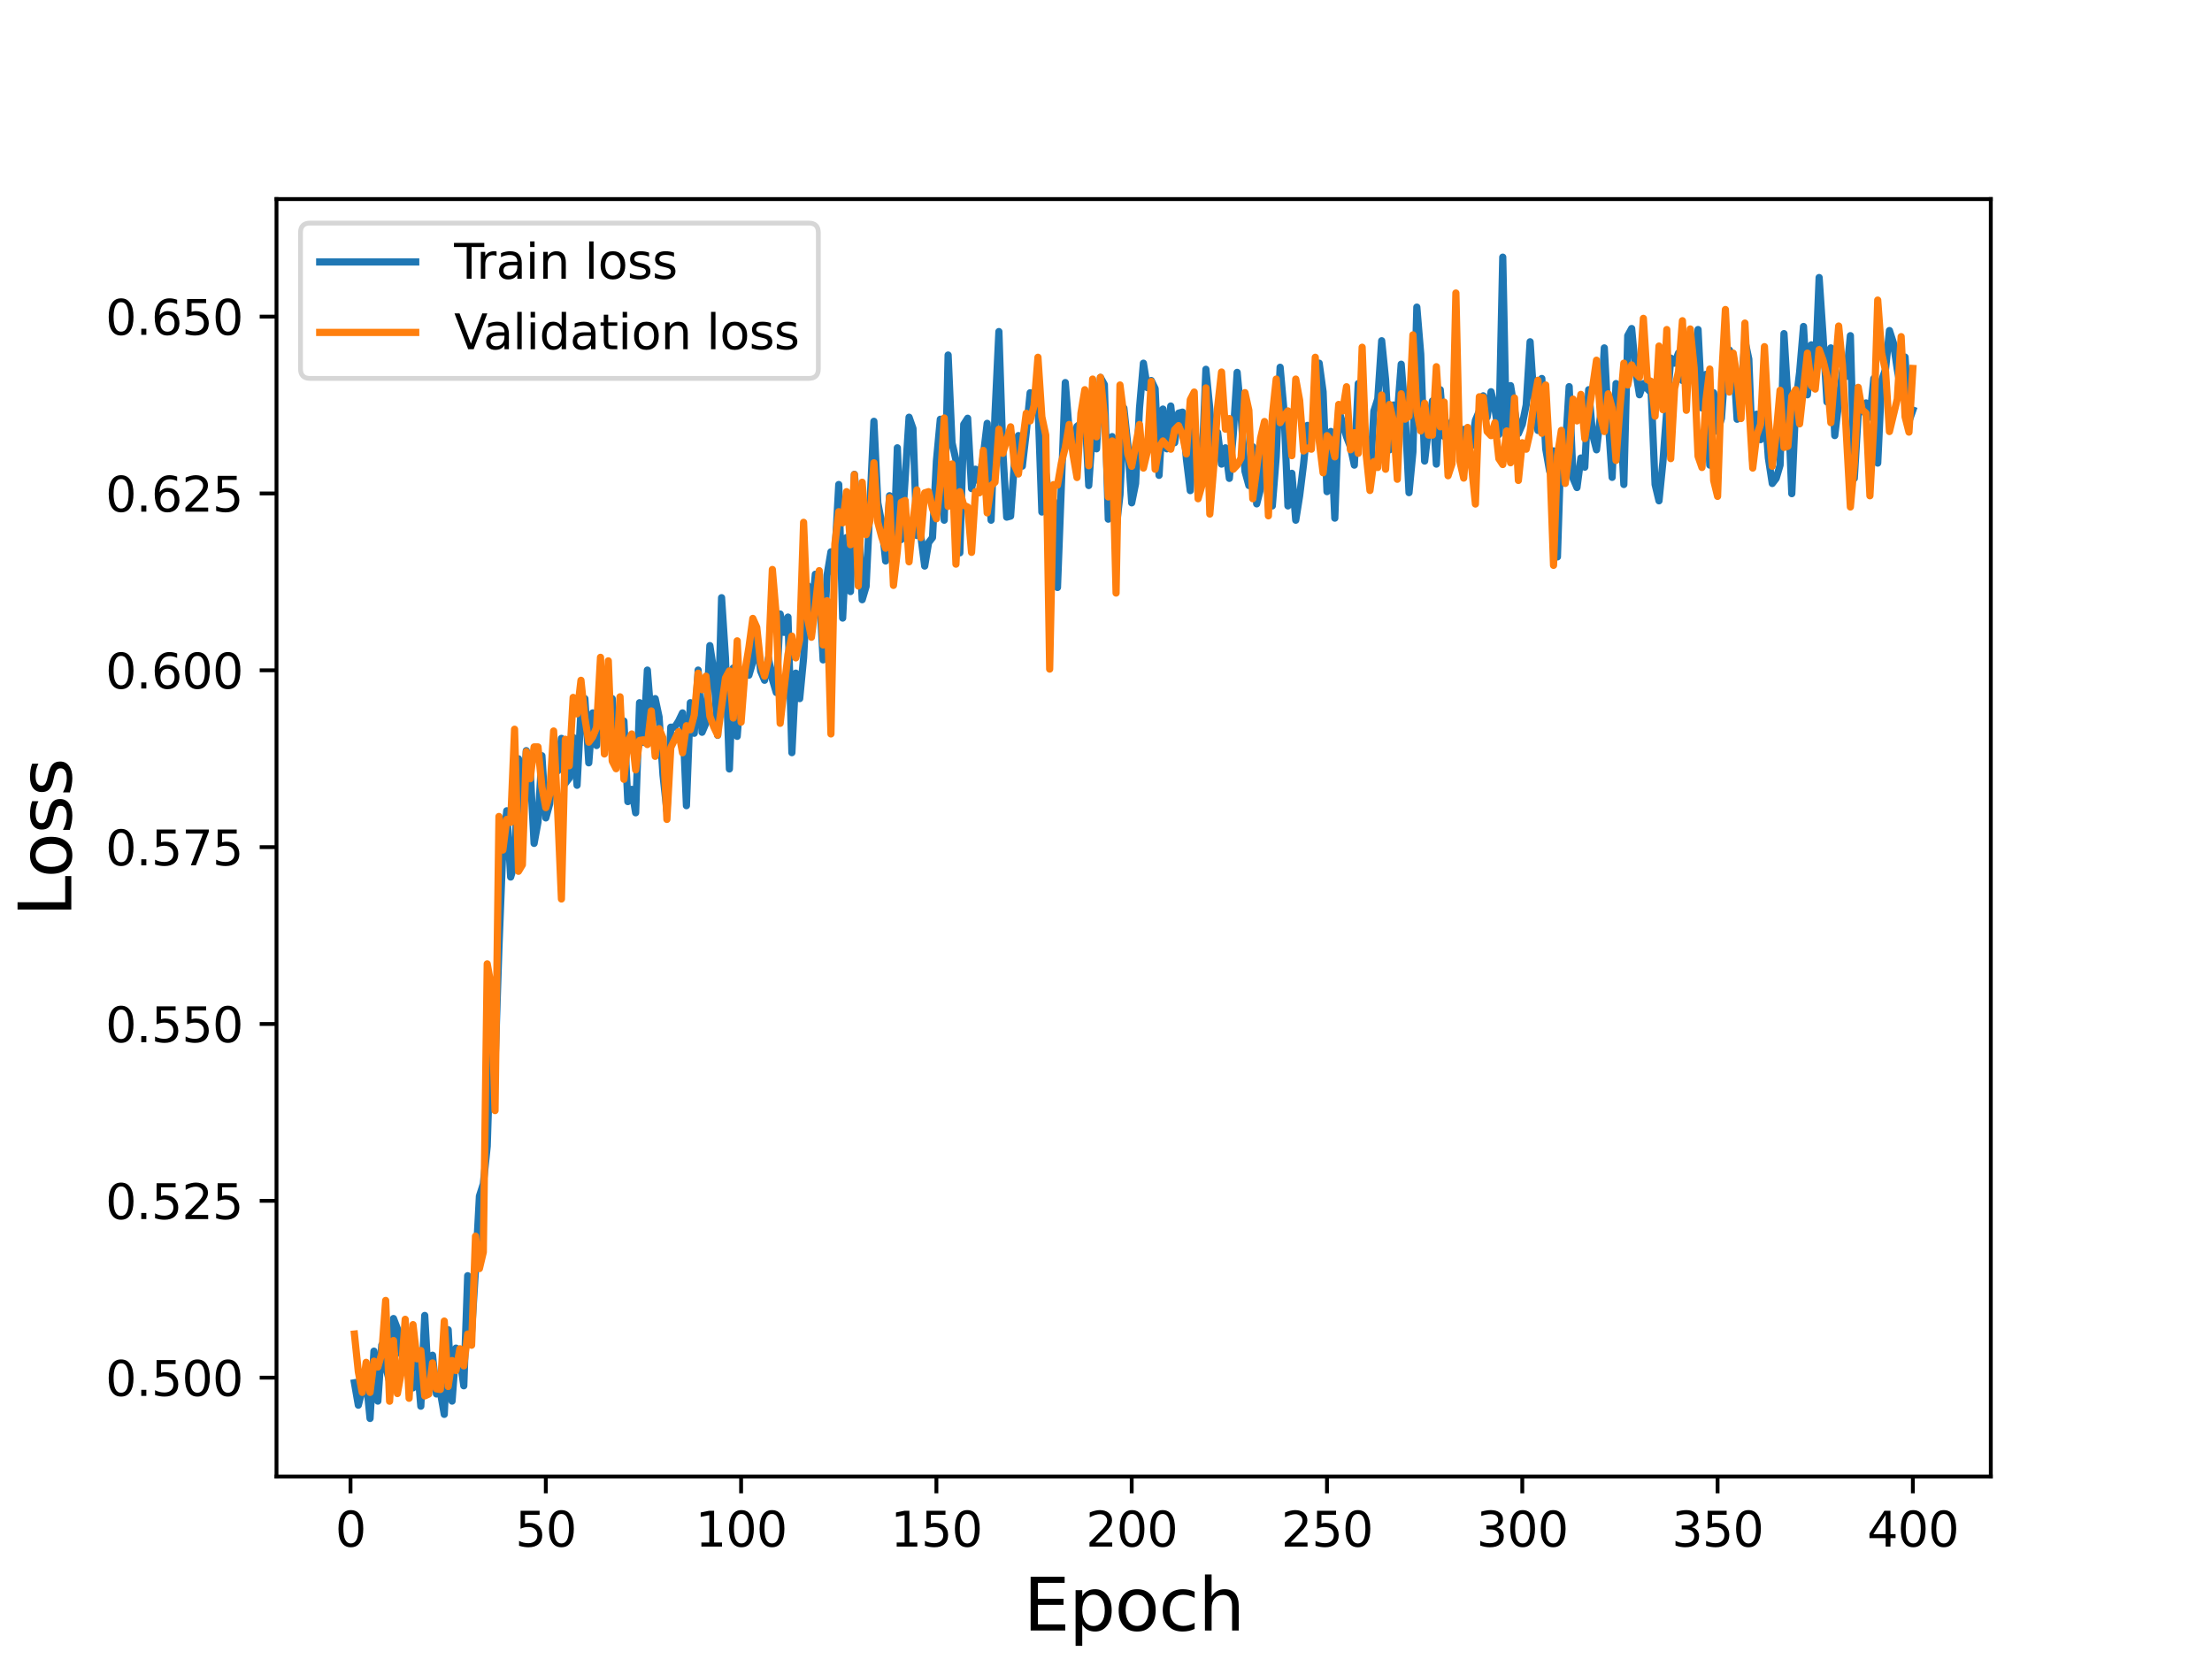 <?xml version="1.0" encoding="utf-8" standalone="no"?>
<!DOCTYPE svg PUBLIC "-//W3C//DTD SVG 1.1//EN"
  "http://www.w3.org/Graphics/SVG/1.1/DTD/svg11.dtd">
<svg height="345.6pt" version="1.1" viewBox="0 0 460.8 345.6" width="460.8pt" xmlns="http://www.w3.org/2000/svg" xmlns:xlink="http://www.w3.org/1999/xlink">
 <defs>
  <style type="text/css">*{stroke-linecap:butt;stroke-linejoin:round;}</style>
 </defs>
 <g id="figure_1">
  <g id="patch_1">
   <path d="M 0 345.6 
L 460.8 345.6 
L 460.8 0 
L 0 0 
z
" style="fill:#ffffff;"/>
  </g>
  <g id="axes_1">
   <g id="patch_2">
    <path d="M 57.6 307.584 
L 414.72 307.584 
L 414.72 41.472 
L 57.6 41.472 
z
" style="fill:#ffffff;"/>
   </g>
   <g id="matplotlib.axis_1">
    <g id="xtick_1">
     <g id="line2d_1">
      <defs>
       <path d="M 0 0 
L 0 3.5 
" id="m56efe825fb" style="stroke:#000000;stroke-width:0.8;"/>
      </defs>
      <g>
       <use style="stroke:#000000;stroke-width:0.8;" x="73.019" xlink:href="#m56efe825fb" y="307.584"/>
      </g>
     </g>
     <g id="text_1">
      <!-- 0 -->
      <g transform="translate(69.838 322.182)scale(0.1 -0.1)">
       <defs>
        <path d="M 2034 4250 
Q 1547 4250 1301 3770 
Q 1056 3291 1056 2328 
Q 1056 1369 1301 889 
Q 1547 409 2034 409 
Q 2525 409 2770 889 
Q 3016 1369 3016 2328 
Q 3016 3291 2770 3770 
Q 2525 4250 2034 4250 
z
M 2034 4750 
Q 2819 4750 3233 4129 
Q 3647 3509 3647 2328 
Q 3647 1150 3233 529 
Q 2819 -91 2034 -91 
Q 1250 -91 836 529 
Q 422 1150 422 2328 
Q 422 3509 836 4129 
Q 1250 4750 2034 4750 
z
" id="DejaVuSans-30" transform="scale(0.016)"/>
       </defs>
       <use xlink:href="#DejaVuSans-30"/>
      </g>
     </g>
    </g>
    <g id="xtick_2">
     <g id="line2d_2">
      <g>
       <use style="stroke:#000000;stroke-width:0.8;" x="113.703" xlink:href="#m56efe825fb" y="307.584"/>
      </g>
     </g>
     <g id="text_2">
      <!-- 50 -->
      <g transform="translate(107.34 322.182)scale(0.1 -0.1)">
       <defs>
        <path d="M 691 4666 
L 3169 4666 
L 3169 4134 
L 1269 4134 
L 1269 2991 
Q 1406 3038 1543 3061 
Q 1681 3084 1819 3084 
Q 2600 3084 3056 2656 
Q 3513 2228 3513 1497 
Q 3513 744 3044 326 
Q 2575 -91 1722 -91 
Q 1428 -91 1123 -41 
Q 819 9 494 109 
L 494 744 
Q 775 591 1075 516 
Q 1375 441 1709 441 
Q 2250 441 2565 725 
Q 2881 1009 2881 1497 
Q 2881 1984 2565 2268 
Q 2250 2553 1709 2553 
Q 1456 2553 1204 2497 
Q 953 2441 691 2322 
L 691 4666 
z
" id="DejaVuSans-35" transform="scale(0.016)"/>
       </defs>
       <use xlink:href="#DejaVuSans-35"/>
       <use x="63.623" xlink:href="#DejaVuSans-30"/>
      </g>
     </g>
    </g>
    <g id="xtick_3">
     <g id="line2d_3">
      <g>
       <use style="stroke:#000000;stroke-width:0.8;" x="154.386" xlink:href="#m56efe825fb" y="307.584"/>
      </g>
     </g>
     <g id="text_3">
      <!-- 100 -->
      <g transform="translate(144.842 322.182)scale(0.1 -0.1)">
       <defs>
        <path d="M 794 531 
L 1825 531 
L 1825 4091 
L 703 3866 
L 703 4441 
L 1819 4666 
L 2450 4666 
L 2450 531 
L 3481 531 
L 3481 0 
L 794 0 
L 794 531 
z
" id="DejaVuSans-31" transform="scale(0.016)"/>
       </defs>
       <use xlink:href="#DejaVuSans-31"/>
       <use x="63.623" xlink:href="#DejaVuSans-30"/>
       <use x="127.246" xlink:href="#DejaVuSans-30"/>
      </g>
     </g>
    </g>
    <g id="xtick_4">
     <g id="line2d_4">
      <g>
       <use style="stroke:#000000;stroke-width:0.8;" x="195.07" xlink:href="#m56efe825fb" y="307.584"/>
      </g>
     </g>
     <g id="text_4">
      <!-- 150 -->
      <g transform="translate(185.526 322.182)scale(0.1 -0.1)">
       <use xlink:href="#DejaVuSans-31"/>
       <use x="63.623" xlink:href="#DejaVuSans-35"/>
       <use x="127.246" xlink:href="#DejaVuSans-30"/>
      </g>
     </g>
    </g>
    <g id="xtick_5">
     <g id="line2d_5">
      <g>
       <use style="stroke:#000000;stroke-width:0.8;" x="235.753" xlink:href="#m56efe825fb" y="307.584"/>
      </g>
     </g>
     <g id="text_5">
      <!-- 200 -->
      <g transform="translate(226.209 322.182)scale(0.1 -0.1)">
       <defs>
        <path d="M 1228 531 
L 3431 531 
L 3431 0 
L 469 0 
L 469 531 
Q 828 903 1448 1529 
Q 2069 2156 2228 2338 
Q 2531 2678 2651 2914 
Q 2772 3150 2772 3378 
Q 2772 3750 2511 3984 
Q 2250 4219 1831 4219 
Q 1534 4219 1204 4116 
Q 875 4013 500 3803 
L 500 4441 
Q 881 4594 1212 4672 
Q 1544 4750 1819 4750 
Q 2544 4750 2975 4387 
Q 3406 4025 3406 3419 
Q 3406 3131 3298 2873 
Q 3191 2616 2906 2266 
Q 2828 2175 2409 1742 
Q 1991 1309 1228 531 
z
" id="DejaVuSans-32" transform="scale(0.016)"/>
       </defs>
       <use xlink:href="#DejaVuSans-32"/>
       <use x="63.623" xlink:href="#DejaVuSans-30"/>
       <use x="127.246" xlink:href="#DejaVuSans-30"/>
      </g>
     </g>
    </g>
    <g id="xtick_6">
     <g id="line2d_6">
      <g>
       <use style="stroke:#000000;stroke-width:0.8;" x="276.437" xlink:href="#m56efe825fb" y="307.584"/>
      </g>
     </g>
     <g id="text_6">
      <!-- 250 -->
      <g transform="translate(266.893 322.182)scale(0.1 -0.1)">
       <use xlink:href="#DejaVuSans-32"/>
       <use x="63.623" xlink:href="#DejaVuSans-35"/>
       <use x="127.246" xlink:href="#DejaVuSans-30"/>
      </g>
     </g>
    </g>
    <g id="xtick_7">
     <g id="line2d_7">
      <g>
       <use style="stroke:#000000;stroke-width:0.8;" x="317.12" xlink:href="#m56efe825fb" y="307.584"/>
      </g>
     </g>
     <g id="text_7">
      <!-- 300 -->
      <g transform="translate(307.576 322.182)scale(0.1 -0.1)">
       <defs>
        <path d="M 2597 2516 
Q 3050 2419 3304 2112 
Q 3559 1806 3559 1356 
Q 3559 666 3084 287 
Q 2609 -91 1734 -91 
Q 1441 -91 1130 -33 
Q 819 25 488 141 
L 488 750 
Q 750 597 1062 519 
Q 1375 441 1716 441 
Q 2309 441 2620 675 
Q 2931 909 2931 1356 
Q 2931 1769 2642 2001 
Q 2353 2234 1838 2234 
L 1294 2234 
L 1294 2753 
L 1863 2753 
Q 2328 2753 2575 2939 
Q 2822 3125 2822 3475 
Q 2822 3834 2567 4026 
Q 2313 4219 1838 4219 
Q 1578 4219 1281 4162 
Q 984 4106 628 3988 
L 628 4550 
Q 988 4650 1302 4700 
Q 1616 4750 1894 4750 
Q 2613 4750 3031 4423 
Q 3450 4097 3450 3541 
Q 3450 3153 3228 2886 
Q 3006 2619 2597 2516 
z
" id="DejaVuSans-33" transform="scale(0.016)"/>
       </defs>
       <use xlink:href="#DejaVuSans-33"/>
       <use x="63.623" xlink:href="#DejaVuSans-30"/>
       <use x="127.246" xlink:href="#DejaVuSans-30"/>
      </g>
     </g>
    </g>
    <g id="xtick_8">
     <g id="line2d_8">
      <g>
       <use style="stroke:#000000;stroke-width:0.8;" x="357.804" xlink:href="#m56efe825fb" y="307.584"/>
      </g>
     </g>
     <g id="text_8">
      <!-- 350 -->
      <g transform="translate(348.26 322.182)scale(0.1 -0.1)">
       <use xlink:href="#DejaVuSans-33"/>
       <use x="63.623" xlink:href="#DejaVuSans-35"/>
       <use x="127.246" xlink:href="#DejaVuSans-30"/>
      </g>
     </g>
    </g>
    <g id="xtick_9">
     <g id="line2d_9">
      <g>
       <use style="stroke:#000000;stroke-width:0.8;" x="398.487" xlink:href="#m56efe825fb" y="307.584"/>
      </g>
     </g>
     <g id="text_9">
      <!-- 400 -->
      <g transform="translate(388.944 322.182)scale(0.1 -0.1)">
       <defs>
        <path d="M 2419 4116 
L 825 1625 
L 2419 1625 
L 2419 4116 
z
M 2253 4666 
L 3047 4666 
L 3047 1625 
L 3713 1625 
L 3713 1100 
L 3047 1100 
L 3047 0 
L 2419 0 
L 2419 1100 
L 313 1100 
L 313 1709 
L 2253 4666 
z
" id="DejaVuSans-34" transform="scale(0.016)"/>
       </defs>
       <use xlink:href="#DejaVuSans-34"/>
       <use x="63.623" xlink:href="#DejaVuSans-30"/>
       <use x="127.246" xlink:href="#DejaVuSans-30"/>
      </g>
     </g>
    </g>
    <g id="text_10">
     <!-- Epoch -->
     <g transform="translate(213.194 339.66)scale(0.15 -0.15)">
      <defs>
       <path d="M 628 4666 
L 3578 4666 
L 3578 4134 
L 1259 4134 
L 1259 2753 
L 3481 2753 
L 3481 2222 
L 1259 2222 
L 1259 531 
L 3634 531 
L 3634 0 
L 628 0 
L 628 4666 
z
" id="DejaVuSans-45" transform="scale(0.016)"/>
       <path d="M 1159 525 
L 1159 -1331 
L 581 -1331 
L 581 3500 
L 1159 3500 
L 1159 2969 
Q 1341 3281 1617 3432 
Q 1894 3584 2278 3584 
Q 2916 3584 3314 3078 
Q 3713 2572 3713 1747 
Q 3713 922 3314 415 
Q 2916 -91 2278 -91 
Q 1894 -91 1617 61 
Q 1341 213 1159 525 
z
M 3116 1747 
Q 3116 2381 2855 2742 
Q 2594 3103 2138 3103 
Q 1681 3103 1420 2742 
Q 1159 2381 1159 1747 
Q 1159 1113 1420 752 
Q 1681 391 2138 391 
Q 2594 391 2855 752 
Q 3116 1113 3116 1747 
z
" id="DejaVuSans-70" transform="scale(0.016)"/>
       <path d="M 1959 3097 
Q 1497 3097 1228 2736 
Q 959 2375 959 1747 
Q 959 1119 1226 758 
Q 1494 397 1959 397 
Q 2419 397 2687 759 
Q 2956 1122 2956 1747 
Q 2956 2369 2687 2733 
Q 2419 3097 1959 3097 
z
M 1959 3584 
Q 2709 3584 3137 3096 
Q 3566 2609 3566 1747 
Q 3566 888 3137 398 
Q 2709 -91 1959 -91 
Q 1206 -91 779 398 
Q 353 888 353 1747 
Q 353 2609 779 3096 
Q 1206 3584 1959 3584 
z
" id="DejaVuSans-6f" transform="scale(0.016)"/>
       <path d="M 3122 3366 
L 3122 2828 
Q 2878 2963 2633 3030 
Q 2388 3097 2138 3097 
Q 1578 3097 1268 2742 
Q 959 2388 959 1747 
Q 959 1106 1268 751 
Q 1578 397 2138 397 
Q 2388 397 2633 464 
Q 2878 531 3122 666 
L 3122 134 
Q 2881 22 2623 -34 
Q 2366 -91 2075 -91 
Q 1284 -91 818 406 
Q 353 903 353 1747 
Q 353 2603 823 3093 
Q 1294 3584 2113 3584 
Q 2378 3584 2631 3529 
Q 2884 3475 3122 3366 
z
" id="DejaVuSans-63" transform="scale(0.016)"/>
       <path d="M 3513 2113 
L 3513 0 
L 2938 0 
L 2938 2094 
Q 2938 2591 2744 2837 
Q 2550 3084 2163 3084 
Q 1697 3084 1428 2787 
Q 1159 2491 1159 1978 
L 1159 0 
L 581 0 
L 581 4863 
L 1159 4863 
L 1159 2956 
Q 1366 3272 1645 3428 
Q 1925 3584 2291 3584 
Q 2894 3584 3203 3211 
Q 3513 2838 3513 2113 
z
" id="DejaVuSans-68" transform="scale(0.016)"/>
      </defs>
      <use xlink:href="#DejaVuSans-45"/>
      <use x="63.184" xlink:href="#DejaVuSans-70"/>
      <use x="126.66" xlink:href="#DejaVuSans-6f"/>
      <use x="187.842" xlink:href="#DejaVuSans-63"/>
      <use x="242.822" xlink:href="#DejaVuSans-68"/>
     </g>
    </g>
   </g>
   <g id="matplotlib.axis_2">
    <g id="ytick_1">
     <g id="line2d_10">
      <defs>
       <path d="M 0 0 
L -3.5 0 
" id="m817defa9ee" style="stroke:#000000;stroke-width:0.8;"/>
      </defs>
      <g>
       <use style="stroke:#000000;stroke-width:0.8;" x="57.6" xlink:href="#m817defa9ee" y="286.992"/>
      </g>
     </g>
     <g id="text_11">
      <!-- 0.500 -->
      <g transform="translate(21.972 290.791)scale(0.1 -0.1)">
       <defs>
        <path d="M 684 794 
L 1344 794 
L 1344 0 
L 684 0 
L 684 794 
z
" id="DejaVuSans-2e" transform="scale(0.016)"/>
       </defs>
       <use xlink:href="#DejaVuSans-30"/>
       <use x="63.623" xlink:href="#DejaVuSans-2e"/>
       <use x="95.41" xlink:href="#DejaVuSans-35"/>
       <use x="159.033" xlink:href="#DejaVuSans-30"/>
       <use x="222.656" xlink:href="#DejaVuSans-30"/>
      </g>
     </g>
    </g>
    <g id="ytick_2">
     <g id="line2d_11">
      <g>
       <use style="stroke:#000000;stroke-width:0.8;" x="57.6" xlink:href="#m817defa9ee" y="250.152"/>
      </g>
     </g>
     <g id="text_12">
      <!-- 0.525 -->
      <g transform="translate(21.972 253.951)scale(0.1 -0.1)">
       <use xlink:href="#DejaVuSans-30"/>
       <use x="63.623" xlink:href="#DejaVuSans-2e"/>
       <use x="95.41" xlink:href="#DejaVuSans-35"/>
       <use x="159.033" xlink:href="#DejaVuSans-32"/>
       <use x="222.656" xlink:href="#DejaVuSans-35"/>
      </g>
     </g>
    </g>
    <g id="ytick_3">
     <g id="line2d_12">
      <g>
       <use style="stroke:#000000;stroke-width:0.8;" x="57.6" xlink:href="#m817defa9ee" y="213.312"/>
      </g>
     </g>
     <g id="text_13">
      <!-- 0.550 -->
      <g transform="translate(21.972 217.111)scale(0.1 -0.1)">
       <use xlink:href="#DejaVuSans-30"/>
       <use x="63.623" xlink:href="#DejaVuSans-2e"/>
       <use x="95.41" xlink:href="#DejaVuSans-35"/>
       <use x="159.033" xlink:href="#DejaVuSans-35"/>
       <use x="222.656" xlink:href="#DejaVuSans-30"/>
      </g>
     </g>
    </g>
    <g id="ytick_4">
     <g id="line2d_13">
      <g>
       <use style="stroke:#000000;stroke-width:0.8;" x="57.6" xlink:href="#m817defa9ee" y="176.471"/>
      </g>
     </g>
     <g id="text_14">
      <!-- 0.575 -->
      <g transform="translate(21.972 180.271)scale(0.1 -0.1)">
       <defs>
        <path d="M 525 4666 
L 3525 4666 
L 3525 4397 
L 1831 0 
L 1172 0 
L 2766 4134 
L 525 4134 
L 525 4666 
z
" id="DejaVuSans-37" transform="scale(0.016)"/>
       </defs>
       <use xlink:href="#DejaVuSans-30"/>
       <use x="63.623" xlink:href="#DejaVuSans-2e"/>
       <use x="95.41" xlink:href="#DejaVuSans-35"/>
       <use x="159.033" xlink:href="#DejaVuSans-37"/>
       <use x="222.656" xlink:href="#DejaVuSans-35"/>
      </g>
     </g>
    </g>
    <g id="ytick_5">
     <g id="line2d_14">
      <g>
       <use style="stroke:#000000;stroke-width:0.8;" x="57.6" xlink:href="#m817defa9ee" y="139.631"/>
      </g>
     </g>
     <g id="text_15">
      <!-- 0.600 -->
      <g transform="translate(21.972 143.43)scale(0.1 -0.1)">
       <defs>
        <path d="M 2113 2584 
Q 1688 2584 1439 2293 
Q 1191 2003 1191 1497 
Q 1191 994 1439 701 
Q 1688 409 2113 409 
Q 2538 409 2786 701 
Q 3034 994 3034 1497 
Q 3034 2003 2786 2293 
Q 2538 2584 2113 2584 
z
M 3366 4563 
L 3366 3988 
Q 3128 4100 2886 4159 
Q 2644 4219 2406 4219 
Q 1781 4219 1451 3797 
Q 1122 3375 1075 2522 
Q 1259 2794 1537 2939 
Q 1816 3084 2150 3084 
Q 2853 3084 3261 2657 
Q 3669 2231 3669 1497 
Q 3669 778 3244 343 
Q 2819 -91 2113 -91 
Q 1303 -91 875 529 
Q 447 1150 447 2328 
Q 447 3434 972 4092 
Q 1497 4750 2381 4750 
Q 2619 4750 2861 4703 
Q 3103 4656 3366 4563 
z
" id="DejaVuSans-36" transform="scale(0.016)"/>
       </defs>
       <use xlink:href="#DejaVuSans-30"/>
       <use x="63.623" xlink:href="#DejaVuSans-2e"/>
       <use x="95.41" xlink:href="#DejaVuSans-36"/>
       <use x="159.033" xlink:href="#DejaVuSans-30"/>
       <use x="222.656" xlink:href="#DejaVuSans-30"/>
      </g>
     </g>
    </g>
    <g id="ytick_6">
     <g id="line2d_15">
      <g>
       <use style="stroke:#000000;stroke-width:0.8;" x="57.6" xlink:href="#m817defa9ee" y="102.791"/>
      </g>
     </g>
     <g id="text_16">
      <!-- 0.625 -->
      <g transform="translate(21.972 106.59)scale(0.1 -0.1)">
       <use xlink:href="#DejaVuSans-30"/>
       <use x="63.623" xlink:href="#DejaVuSans-2e"/>
       <use x="95.41" xlink:href="#DejaVuSans-36"/>
       <use x="159.033" xlink:href="#DejaVuSans-32"/>
       <use x="222.656" xlink:href="#DejaVuSans-35"/>
      </g>
     </g>
    </g>
    <g id="ytick_7">
     <g id="line2d_16">
      <g>
       <use style="stroke:#000000;stroke-width:0.8;" x="57.6" xlink:href="#m817defa9ee" y="65.951"/>
      </g>
     </g>
     <g id="text_17">
      <!-- 0.650 -->
      <g transform="translate(21.972 69.75)scale(0.1 -0.1)">
       <use xlink:href="#DejaVuSans-30"/>
       <use x="63.623" xlink:href="#DejaVuSans-2e"/>
       <use x="95.41" xlink:href="#DejaVuSans-36"/>
       <use x="159.033" xlink:href="#DejaVuSans-35"/>
       <use x="222.656" xlink:href="#DejaVuSans-30"/>
      </g>
     </g>
    </g>
    <g id="text_18">
     <!-- Loss -->
     <g transform="translate(14.852 190.979)rotate(-90)scale(0.15 -0.15)">
      <defs>
       <path d="M 628 4666 
L 1259 4666 
L 1259 531 
L 3531 531 
L 3531 0 
L 628 0 
L 628 4666 
z
" id="DejaVuSans-4c" transform="scale(0.016)"/>
       <path d="M 2834 3397 
L 2834 2853 
Q 2591 2978 2328 3040 
Q 2066 3103 1784 3103 
Q 1356 3103 1142 2972 
Q 928 2841 928 2578 
Q 928 2378 1081 2264 
Q 1234 2150 1697 2047 
L 1894 2003 
Q 2506 1872 2764 1633 
Q 3022 1394 3022 966 
Q 3022 478 2636 193 
Q 2250 -91 1575 -91 
Q 1294 -91 989 -36 
Q 684 19 347 128 
L 347 722 
Q 666 556 975 473 
Q 1284 391 1588 391 
Q 1994 391 2212 530 
Q 2431 669 2431 922 
Q 2431 1156 2273 1281 
Q 2116 1406 1581 1522 
L 1381 1569 
Q 847 1681 609 1914 
Q 372 2147 372 2553 
Q 372 3047 722 3315 
Q 1072 3584 1716 3584 
Q 2034 3584 2315 3537 
Q 2597 3491 2834 3397 
z
" id="DejaVuSans-73" transform="scale(0.016)"/>
      </defs>
      <use xlink:href="#DejaVuSans-4c"/>
      <use x="53.963" xlink:href="#DejaVuSans-6f"/>
      <use x="115.145" xlink:href="#DejaVuSans-73"/>
      <use x="167.244" xlink:href="#DejaVuSans-73"/>
     </g>
    </g>
   </g>
   <g id="line2d_17">
    <path clip-path="url(#p8c728310b4)" d="M 73.833 288.054 
L 74.646 292.727 
L 75.46 289.541 
L 76.274 287.205 
L 77.087 295.488 
L 77.901 281.47 
L 78.715 291.877 
L 79.528 280.195 
L 80.342 284.656 
L 81.156 287.842 
L 81.969 274.673 
L 82.783 276.797 
L 83.597 282.107 
L 84.41 277.009 
L 85.224 282.532 
L 86.038 289.116 
L 86.851 283.169 
L 87.665 292.939 
L 88.479 274.036 
L 89.292 288.479 
L 90.106 282.319 
L 90.92 290.39 
L 91.733 289.966 
L 92.547 294.638 
L 93.361 277.009 
L 94.174 291.877 
L 94.988 280.833 
L 95.802 282.957 
L 96.616 288.691 
L 97.429 265.752 
L 98.243 277.434 
L 99.057 264.478 
L 99.87 249.185 
L 100.684 246.637 
L 101.498 238.778 
L 102.311 212.866 
L 103.125 221.786 
L 103.939 197.361 
L 104.752 176.758 
L 105.566 168.899 
L 106.38 182.705 
L 107.193 179.944 
L 108.007 158.067 
L 108.821 170.599 
L 109.634 156.368 
L 110.448 160.404 
L 111.262 175.696 
L 112.075 171.236 
L 112.889 157.43 
L 113.703 170.386 
L 114.516 167.413 
L 115.33 158.704 
L 116.144 160.616 
L 116.957 153.819 
L 117.771 163.165 
L 118.585 162.103 
L 119.398 153.607 
L 120.212 163.59 
L 121.026 148.085 
L 121.839 145.536 
L 122.653 158.917 
L 123.467 148.509 
L 124.28 155.306 
L 125.094 143.837 
L 125.908 153.182 
L 126.721 152.12 
L 127.535 145.536 
L 128.349 158.917 
L 129.162 156.793 
L 129.976 150.209 
L 130.79 166.988 
L 131.603 164.439 
L 132.417 169.324 
L 133.231 146.385 
L 134.044 154.669 
L 134.858 139.589 
L 135.672 149.996 
L 136.485 145.536 
L 137.299 149.359 
L 138.113 161.466 
L 138.926 168.899 
L 139.74 151.483 
L 140.554 151.483 
L 141.367 150.209 
L 142.181 148.509 
L 142.995 167.838 
L 143.808 146.385 
L 144.622 152.757 
L 145.436 139.589 
L 146.249 152.545 
L 147.063 150.633 
L 147.877 134.491 
L 148.69 139.801 
L 149.504 153.182 
L 150.318 124.509 
L 151.131 137.04 
L 151.945 160.191 
L 152.759 139.164 
L 153.572 153.395 
L 154.386 142.562 
L 155.2 140.438 
L 156.013 140.651 
L 156.827 137.89 
L 157.641 132.155 
L 158.454 139.801 
L 159.268 141.713 
L 160.082 137.04 
L 160.895 141.5 
L 161.709 144.261 
L 162.523 127.907 
L 163.336 131.73 
L 164.15 128.544 
L 164.964 156.793 
L 165.777 140.226 
L 166.591 145.536 
L 167.405 137.04 
L 168.219 121.96 
L 169.032 128.119 
L 169.846 119.623 
L 170.66 122.809 
L 171.473 137.465 
L 172.287 119.836 
L 173.101 114.951 
L 173.914 115.8 
L 174.728 100.932 
L 175.542 128.756 
L 176.355 111.977 
L 177.169 123.234 
L 177.983 98.809 
L 178.796 107.517 
L 179.61 124.933 
L 180.424 122.172 
L 182.051 87.764 
L 182.865 104.756 
L 183.678 109.004 
L 184.492 116.862 
L 185.306 103.269 
L 186.119 116.225 
L 186.933 93.286 
L 187.747 112.402 
L 189.374 86.914 
L 190.188 89.251 
L 191.001 111.552 
L 191.815 111.552 
L 192.629 117.924 
L 193.442 113.039 
L 194.256 111.977 
L 195.07 96.047 
L 195.883 87.339 
L 196.697 108.366 
L 197.511 73.958 
L 198.324 92.224 
L 199.138 95.835 
L 199.952 115.163 
L 200.765 88.401 
L 201.579 87.127 
L 202.393 101.782 
L 203.206 97.747 
L 204.02 100.295 
L 204.834 94.985 
L 205.647 88.189 
L 206.461 108.366 
L 207.275 86.277 
L 208.088 69.073 
L 208.902 93.923 
L 209.716 107.729 
L 210.529 107.517 
L 211.343 96.047 
L 212.157 90.737 
L 212.97 97.109 
L 213.784 90.1 
L 214.598 81.817 
L 215.411 84.578 
L 216.225 83.941 
L 217.039 106.667 
L 217.852 98.384 
L 218.666 104.756 
L 219.48 104.331 
L 220.293 122.385 
L 221.921 79.693 
L 222.734 89.888 
L 223.548 92.649 
L 224.362 88.826 
L 225.175 88.189 
L 225.989 85.215 
L 226.803 101.145 
L 227.616 89.251 
L 228.43 93.499 
L 229.244 78.631 
L 230.057 80.118 
L 230.871 108.154 
L 231.685 90.95 
L 232.498 110.278 
L 233.312 103.056 
L 234.126 85.003 
L 234.939 92.649 
L 235.753 104.756 
L 236.567 100.72 
L 237.381 85.003 
L 238.194 75.657 
L 239.008 80.755 
L 239.822 79.268 
L 240.635 80.967 
L 241.449 99.021 
L 242.263 85.215 
L 243.076 93.499 
L 243.89 84.578 
L 244.704 92.224 
L 245.517 86.065 
L 246.331 85.852 
L 247.145 95.623 
L 247.958 102.207 
L 248.772 87.339 
L 249.586 97.109 
L 250.399 96.897 
L 251.213 76.932 
L 252.027 85.215 
L 252.84 96.047 
L 253.654 90.1 
L 254.468 96.685 
L 255.281 93.286 
L 256.095 99.658 
L 256.909 90.525 
L 257.722 77.569 
L 258.536 86.49 
L 259.35 98.171 
L 260.163 101.145 
L 260.977 93.074 
L 261.791 104.968 
L 262.604 101.782 
L 263.418 94.348 
L 264.232 90.525 
L 265.045 105.393 
L 265.859 95.198 
L 266.673 76.507 
L 267.486 85.64 
L 268.3 105.393 
L 269.114 98.596 
L 269.927 108.366 
L 270.741 103.269 
L 271.555 96.685 
L 272.368 88.613 
L 273.182 90.737 
L 273.996 85.003 
L 274.809 75.657 
L 275.623 81.604 
L 276.437 102.419 
L 277.25 89.888 
L 278.064 107.942 
L 278.878 85.428 
L 280.505 90.95 
L 281.319 93.074 
L 282.132 96.897 
L 282.946 79.905 
L 283.76 84.79 
L 285.387 100.295 
L 286.201 85.64 
L 287.014 83.091 
L 287.828 70.985 
L 288.642 79.056 
L 289.455 93.711 
L 290.269 84.366 
L 291.083 86.49 
L 291.896 75.87 
L 292.71 86.277 
L 293.524 102.632 
L 294.337 94.136 
L 295.151 63.975 
L 295.965 73.746 
L 296.778 96.047 
L 297.592 89.038 
L 298.406 83.516 
L 299.219 96.685 
L 300.033 81.18 
L 300.847 90.95 
L 301.66 90.1 
L 302.474 87.764 
L 303.288 86.277 
L 304.101 92.861 
L 304.915 89.463 
L 305.729 89.463 
L 306.543 92.861 
L 307.356 87.551 
L 308.17 85.64 
L 308.984 82.454 
L 309.797 86.914 
L 310.611 81.604 
L 311.425 85.215 
L 312.238 90.525 
L 313.052 53.568 
L 313.866 93.286 
L 314.679 80.33 
L 316.307 90.313 
L 317.12 88.401 
L 317.934 84.366 
L 318.748 71.197 
L 319.561 83.516 
L 320.375 89.675 
L 321.189 78.843 
L 322.002 93.499 
L 322.816 98.171 
L 323.63 93.923 
L 324.443 116.013 
L 325.257 90.737 
L 326.071 93.923 
L 326.884 80.542 
L 327.698 99.658 
L 328.512 101.57 
L 329.325 95.41 
L 330.139 97.322 
L 330.953 81.18 
L 331.766 90.525 
L 332.58 93.711 
L 333.394 86.702 
L 334.207 72.471 
L 335.021 87.551 
L 335.835 99.446 
L 336.648 79.905 
L 337.462 84.366 
L 338.276 100.932 
L 339.089 69.923 
L 339.903 68.436 
L 340.717 77.144 
L 341.53 82.242 
L 342.344 79.905 
L 343.158 80.967 
L 343.971 81.817 
L 344.785 100.932 
L 345.599 104.331 
L 346.412 96.26 
L 348.04 74.595 
L 348.853 75.657 
L 349.667 73.533 
L 350.481 79.268 
L 351.294 78.206 
L 352.108 71.622 
L 352.922 76.294 
L 353.735 68.648 
L 354.549 85.003 
L 355.363 77.994 
L 356.176 96.897 
L 356.99 81.817 
L 357.804 89.888 
L 358.617 87.127 
L 359.431 75.657 
L 360.245 72.896 
L 361.058 74.17 
L 361.872 87.339 
L 362.686 81.604 
L 363.499 70.985 
L 364.313 74.808 
L 365.127 96.047 
L 365.94 86.277 
L 366.754 91.587 
L 367.568 84.153 
L 368.381 95.41 
L 369.195 100.72 
L 370.009 99.658 
L 370.822 96.897 
L 371.636 69.498 
L 372.45 83.091 
L 373.263 102.844 
L 374.077 84.153 
L 374.891 77.569 
L 375.704 68.011 
L 376.518 82.242 
L 377.332 71.834 
L 378.146 77.781 
L 378.959 57.816 
L 379.773 69.923 
L 380.587 83.728 
L 381.4 72.471 
L 382.214 90.737 
L 383.841 77.144 
L 384.655 78.418 
L 385.469 69.923 
L 386.282 99.658 
L 387.096 86.277 
L 387.91 85.428 
L 388.723 83.941 
L 389.537 86.914 
L 390.351 78.843 
L 391.164 96.472 
L 391.978 79.268 
L 392.792 76.932 
L 393.605 68.861 
L 394.419 71.409 
L 395.233 76.932 
L 396.046 81.392 
L 396.86 74.383 
L 397.674 87.764 
L 398.487 85.428 
L 398.487 85.428 
" style="fill:none;stroke:#1f77b4;stroke-linecap:square;stroke-width:1.5;"/>
   </g>
   <g id="line2d_18">
    <path clip-path="url(#p8c728310b4)" d="M 73.833 277.905 
L 74.646 285.764 
L 75.46 290.062 
L 76.274 283.799 
L 77.087 290.062 
L 77.901 283.554 
L 78.715 284.782 
L 79.528 281.957 
L 80.342 270.905 
L 81.156 291.904 
L 81.969 279.256 
L 82.783 290.308 
L 83.597 285.887 
L 84.41 274.835 
L 85.224 291.29 
L 86.038 275.94 
L 86.851 283.063 
L 87.665 281.343 
L 88.479 290.799 
L 89.292 290.431 
L 90.106 283.922 
L 90.92 289.325 
L 91.733 289.448 
L 92.547 275.203 
L 93.361 288.834 
L 94.174 283.431 
L 94.988 285.519 
L 95.802 280.975 
L 96.616 284.536 
L 97.429 277.905 
L 98.243 280.238 
L 99.057 257.52 
L 99.87 264.274 
L 100.684 260.836 
L 101.498 200.786 
L 102.311 205.33 
L 103.125 231.363 
L 103.939 170.086 
L 104.752 177.085 
L 105.566 170.7 
L 106.38 171.314 
L 107.193 151.911 
L 108.007 181.506 
L 108.821 180.155 
L 109.634 156.578 
L 110.448 162.227 
L 111.262 155.595 
L 112.075 155.595 
L 112.889 163.946 
L 113.703 168.244 
L 114.516 165.419 
L 115.33 152.28 
L 116.144 168.367 
L 116.957 187.278 
L 117.771 153.999 
L 118.585 159.525 
L 119.398 145.28 
L 120.212 148.718 
L 121.026 141.719 
L 121.839 149.578 
L 122.653 154.613 
L 123.467 153.508 
L 124.28 151.543 
L 125.094 136.93 
L 125.908 157.069 
L 126.721 137.666 
L 127.535 158.543 
L 128.349 160.139 
L 129.162 145.157 
L 129.976 162.349 
L 130.79 154.367 
L 131.603 152.894 
L 132.417 160.385 
L 133.231 154.244 
L 134.044 154.122 
L 134.858 155.104 
L 135.672 148.104 
L 136.485 157.56 
L 137.299 151.788 
L 138.113 153.753 
L 138.926 170.7 
L 139.74 155.718 
L 141.367 152.402 
L 142.181 156.823 
L 142.995 151.174 
L 143.808 152.034 
L 144.622 148.964 
L 145.436 140.245 
L 146.249 143.684 
L 147.063 140.859 
L 147.877 149.21 
L 148.69 151.42 
L 149.504 153.139 
L 151.131 141.228 
L 151.945 139.754 
L 152.759 149.578 
L 153.572 133.491 
L 154.386 150.438 
L 155.2 139.754 
L 156.013 134.842 
L 156.827 128.825 
L 157.641 130.667 
L 158.454 138.158 
L 159.268 140.859 
L 160.082 137.421 
L 160.895 118.632 
L 161.709 128.211 
L 162.523 150.683 
L 164.15 136.316 
L 164.964 132.509 
L 165.777 137.052 
L 166.591 133.246 
L 167.405 108.808 
L 168.219 128.825 
L 169.032 132.754 
L 169.846 126.369 
L 170.66 118.878 
L 171.473 134.351 
L 172.287 125.141 
L 173.101 152.894 
L 173.914 113.352 
L 174.728 106.598 
L 175.542 108.931 
L 176.355 102.423 
L 177.169 113.475 
L 177.983 98.861 
L 178.796 122.071 
L 179.61 100.458 
L 180.424 111.387 
L 181.237 108.44 
L 182.051 96.405 
L 182.865 108.808 
L 183.678 111.878 
L 184.492 114.211 
L 185.306 103.651 
L 186.119 121.948 
L 186.933 114.825 
L 187.747 104.633 
L 188.56 104.265 
L 189.374 117.036 
L 190.188 108.685 
L 191.001 102.054 
L 191.815 112.001 
L 192.629 102.668 
L 193.442 102.423 
L 194.256 105.984 
L 195.07 108.071 
L 195.883 100.703 
L 196.697 87.072 
L 197.511 105.493 
L 198.324 96.651 
L 199.138 117.527 
L 199.952 102.423 
L 200.765 105.247 
L 201.579 105.615 
L 202.393 115.071 
L 203.206 102.423 
L 204.02 102.668 
L 204.834 93.827 
L 205.647 106.843 
L 206.461 101.195 
L 207.275 100.458 
L 208.088 89.406 
L 208.902 94.441 
L 210.529 88.914 
L 211.343 96.897 
L 212.157 98.739 
L 213.784 86.09 
L 214.598 87.686 
L 215.411 84.494 
L 216.225 74.424 
L 217.039 86.827 
L 217.852 90.634 
L 218.666 139.386 
L 219.48 100.949 
L 220.293 101.072 
L 221.107 96.405 
L 221.921 93.213 
L 222.734 88.423 
L 223.548 94.809 
L 224.362 99.475 
L 225.175 86.09 
L 225.989 81.178 
L 226.803 97.019 
L 227.616 78.968 
L 228.43 91.002 
L 229.244 78.599 
L 230.057 86.581 
L 230.871 103.528 
L 231.685 91.862 
L 232.498 123.544 
L 233.312 80.196 
L 234.126 86.581 
L 234.939 94.563 
L 235.753 97.142 
L 237.381 88.423 
L 238.194 97.511 
L 239.008 94.072 
L 239.822 79.459 
L 240.635 97.756 
L 241.449 93.213 
L 242.263 91.862 
L 243.076 92.844 
L 243.89 93.581 
L 244.704 89.528 
L 245.517 88.669 
L 246.331 90.634 
L 247.145 94.563 
L 247.958 83.266 
L 248.772 81.669 
L 249.586 103.896 
L 250.399 101.072 
L 251.213 80.81 
L 252.027 107.089 
L 252.84 97.265 
L 253.654 84.739 
L 254.468 77.494 
L 255.281 89.406 
L 256.095 87.195 
L 256.909 97.756 
L 257.722 96.897 
L 258.536 95.423 
L 259.35 81.792 
L 260.163 85.476 
L 260.977 103.896 
L 262.604 91.248 
L 263.418 87.809 
L 264.232 107.457 
L 265.045 86.581 
L 265.859 78.968 
L 266.673 88.055 
L 267.486 86.581 
L 268.3 85.599 
L 269.114 94.932 
L 269.927 78.968 
L 270.741 83.388 
L 271.555 93.949 
L 272.368 93.335 
L 273.182 93.581 
L 273.996 74.424 
L 274.809 91.862 
L 275.623 98.493 
L 276.437 90.756 
L 277.25 91.739 
L 278.064 95.177 
L 278.878 84.248 
L 279.691 85.599 
L 280.505 80.564 
L 281.319 93.704 
L 282.132 90.142 
L 282.946 94.441 
L 283.76 72.336 
L 284.573 94.441 
L 285.387 102.177 
L 286.201 96.16 
L 287.014 97.388 
L 287.828 82.283 
L 288.642 97.756 
L 289.455 84.248 
L 290.269 87.686 
L 291.083 99.844 
L 291.896 82.038 
L 292.71 87.318 
L 293.524 86.704 
L 294.337 69.758 
L 295.151 85.722 
L 295.965 89.774 
L 296.778 84.002 
L 297.592 90.634 
L 298.406 90.634 
L 299.219 76.389 
L 300.033 88.914 
L 300.847 83.757 
L 301.66 99.107 
L 302.474 96.651 
L 303.288 61.039 
L 304.101 96.037 
L 304.915 99.598 
L 305.729 89.037 
L 307.356 105.001 
L 308.17 82.652 
L 308.984 82.774 
L 309.797 89.897 
L 310.611 90.756 
L 311.425 88.055 
L 312.238 95.546 
L 313.052 96.774 
L 313.866 89.774 
L 314.679 96.405 
L 315.493 82.897 
L 316.307 100.089 
L 317.12 92.23 
L 317.934 93.581 
L 318.748 90.02 
L 319.561 83.634 
L 320.375 79.213 
L 321.189 90.265 
L 322.002 80.196 
L 322.816 94.932 
L 323.63 117.773 
L 324.443 94.932 
L 325.257 89.651 
L 326.071 100.703 
L 326.884 94.195 
L 327.698 83.143 
L 328.512 87.686 
L 329.325 82.16 
L 330.139 91.37 
L 331.766 80.687 
L 332.58 75.038 
L 333.394 86.581 
L 334.207 89.897 
L 335.021 82.038 
L 335.835 84.985 
L 336.648 95.914 
L 337.462 84.985 
L 338.276 75.652 
L 339.089 80.196 
L 339.903 76.02 
L 340.717 77.74 
L 341.53 78.599 
L 342.344 66.319 
L 343.158 79.09 
L 343.971 79.459 
L 344.785 86.704 
L 345.599 72.091 
L 346.412 85.353 
L 347.226 68.652 
L 348.04 95.546 
L 348.853 80.932 
L 349.667 77.371 
L 350.481 66.81 
L 351.294 85.476 
L 352.108 68.53 
L 352.922 76.634 
L 353.735 95.055 
L 354.549 97.388 
L 355.363 83.511 
L 356.176 76.88 
L 356.99 100.089 
L 357.804 103.405 
L 358.617 79.336 
L 359.431 64.477 
L 360.245 81.669 
L 361.058 73.564 
L 361.872 78.476 
L 362.686 87.195 
L 363.499 67.302 
L 364.313 84.002 
L 365.127 97.511 
L 365.94 90.756 
L 366.754 88.423 
L 367.568 72.214 
L 368.381 87.318 
L 369.195 97.142 
L 370.009 90.388 
L 370.822 81.301 
L 371.636 93.213 
L 372.45 92.967 
L 373.263 82.529 
L 374.077 81.178 
L 374.891 88.3 
L 376.518 73.564 
L 377.332 80.318 
L 378.146 81.055 
L 378.959 72.828 
L 379.773 75.038 
L 380.587 78.354 
L 381.4 88.055 
L 383.028 67.916 
L 383.841 76.266 
L 385.469 105.615 
L 386.282 96.651 
L 387.096 80.687 
L 387.91 85.353 
L 388.723 86.09 
L 389.537 103.282 
L 390.351 88.178 
L 391.164 62.512 
L 391.978 73.564 
L 392.792 77.248 
L 393.605 89.897 
L 395.233 83.143 
L 396.046 70.126 
L 396.86 86.827 
L 397.674 90.02 
L 398.487 76.757 
L 398.487 76.757 
" style="fill:none;stroke:#ff7f0e;stroke-linecap:square;stroke-width:1.5;"/>
   </g>
   <g id="patch_3">
    <path d="M 57.6 307.584 
L 57.6 41.472 
" style="fill:none;stroke:#000000;stroke-linecap:square;stroke-linejoin:miter;stroke-width:0.8;"/>
   </g>
   <g id="patch_4">
    <path d="M 414.72 307.584 
L 414.72 41.472 
" style="fill:none;stroke:#000000;stroke-linecap:square;stroke-linejoin:miter;stroke-width:0.8;"/>
   </g>
   <g id="patch_5">
    <path d="M 57.6 307.584 
L 414.72 307.584 
" style="fill:none;stroke:#000000;stroke-linecap:square;stroke-linejoin:miter;stroke-width:0.8;"/>
   </g>
   <g id="patch_6">
    <path d="M 57.6 41.472 
L 414.72 41.472 
" style="fill:none;stroke:#000000;stroke-linecap:square;stroke-linejoin:miter;stroke-width:0.8;"/>
   </g>
   <g id="legend_1">
    <g id="patch_7">
     <path d="M 64.6 78.828 
L 168.475 78.828 
Q 170.475 78.828 170.475 76.828 
L 170.475 48.472 
Q 170.475 46.472 168.475 46.472 
L 64.6 46.472 
Q 62.6 46.472 62.6 48.472 
L 62.6 76.828 
Q 62.6 78.828 64.6 78.828 
z
" style="fill:#ffffff;opacity:0.8;stroke:#cccccc;stroke-linejoin:miter;"/>
    </g>
    <g id="line2d_19">
     <path d="M 66.6 54.57 
L 86.6 54.57 
" style="fill:none;stroke:#1f77b4;stroke-linecap:square;stroke-width:1.5;"/>
    </g>
    <g id="line2d_20"/>
    <g id="text_19">
     <!-- Train loss -->
     <g transform="translate(94.6 58.07)scale(0.1 -0.1)">
      <defs>
       <path d="M -19 4666 
L 3928 4666 
L 3928 4134 
L 2272 4134 
L 2272 0 
L 1638 0 
L 1638 4134 
L -19 4134 
L -19 4666 
z
" id="DejaVuSans-54" transform="scale(0.016)"/>
       <path d="M 2631 2963 
Q 2534 3019 2420 3045 
Q 2306 3072 2169 3072 
Q 1681 3072 1420 2755 
Q 1159 2438 1159 1844 
L 1159 0 
L 581 0 
L 581 3500 
L 1159 3500 
L 1159 2956 
Q 1341 3275 1631 3429 
Q 1922 3584 2338 3584 
Q 2397 3584 2469 3576 
Q 2541 3569 2628 3553 
L 2631 2963 
z
" id="DejaVuSans-72" transform="scale(0.016)"/>
       <path d="M 2194 1759 
Q 1497 1759 1228 1600 
Q 959 1441 959 1056 
Q 959 750 1161 570 
Q 1363 391 1709 391 
Q 2188 391 2477 730 
Q 2766 1069 2766 1631 
L 2766 1759 
L 2194 1759 
z
M 3341 1997 
L 3341 0 
L 2766 0 
L 2766 531 
Q 2569 213 2275 61 
Q 1981 -91 1556 -91 
Q 1019 -91 701 211 
Q 384 513 384 1019 
Q 384 1609 779 1909 
Q 1175 2209 1959 2209 
L 2766 2209 
L 2766 2266 
Q 2766 2663 2505 2880 
Q 2244 3097 1772 3097 
Q 1472 3097 1187 3025 
Q 903 2953 641 2809 
L 641 3341 
Q 956 3463 1253 3523 
Q 1550 3584 1831 3584 
Q 2591 3584 2966 3190 
Q 3341 2797 3341 1997 
z
" id="DejaVuSans-61" transform="scale(0.016)"/>
       <path d="M 603 3500 
L 1178 3500 
L 1178 0 
L 603 0 
L 603 3500 
z
M 603 4863 
L 1178 4863 
L 1178 4134 
L 603 4134 
L 603 4863 
z
" id="DejaVuSans-69" transform="scale(0.016)"/>
       <path d="M 3513 2113 
L 3513 0 
L 2938 0 
L 2938 2094 
Q 2938 2591 2744 2837 
Q 2550 3084 2163 3084 
Q 1697 3084 1428 2787 
Q 1159 2491 1159 1978 
L 1159 0 
L 581 0 
L 581 3500 
L 1159 3500 
L 1159 2956 
Q 1366 3272 1645 3428 
Q 1925 3584 2291 3584 
Q 2894 3584 3203 3211 
Q 3513 2838 3513 2113 
z
" id="DejaVuSans-6e" transform="scale(0.016)"/>
       <path id="DejaVuSans-20" transform="scale(0.016)"/>
       <path d="M 603 4863 
L 1178 4863 
L 1178 0 
L 603 0 
L 603 4863 
z
" id="DejaVuSans-6c" transform="scale(0.016)"/>
      </defs>
      <use xlink:href="#DejaVuSans-54"/>
      <use x="46.334" xlink:href="#DejaVuSans-72"/>
      <use x="87.447" xlink:href="#DejaVuSans-61"/>
      <use x="148.727" xlink:href="#DejaVuSans-69"/>
      <use x="176.51" xlink:href="#DejaVuSans-6e"/>
      <use x="239.889" xlink:href="#DejaVuSans-20"/>
      <use x="271.676" xlink:href="#DejaVuSans-6c"/>
      <use x="299.459" xlink:href="#DejaVuSans-6f"/>
      <use x="360.641" xlink:href="#DejaVuSans-73"/>
      <use x="412.74" xlink:href="#DejaVuSans-73"/>
     </g>
    </g>
    <g id="line2d_21">
     <path d="M 66.6 69.249 
L 86.6 69.249 
" style="fill:none;stroke:#ff7f0e;stroke-linecap:square;stroke-width:1.5;"/>
    </g>
    <g id="line2d_22"/>
    <g id="text_20">
     <!-- Validation loss -->
     <g transform="translate(94.6 72.749)scale(0.1 -0.1)">
      <defs>
       <path d="M 1831 0 
L 50 4666 
L 709 4666 
L 2188 738 
L 3669 4666 
L 4325 4666 
L 2547 0 
L 1831 0 
z
" id="DejaVuSans-56" transform="scale(0.016)"/>
       <path d="M 2906 2969 
L 2906 4863 
L 3481 4863 
L 3481 0 
L 2906 0 
L 2906 525 
Q 2725 213 2448 61 
Q 2172 -91 1784 -91 
Q 1150 -91 751 415 
Q 353 922 353 1747 
Q 353 2572 751 3078 
Q 1150 3584 1784 3584 
Q 2172 3584 2448 3432 
Q 2725 3281 2906 2969 
z
M 947 1747 
Q 947 1113 1208 752 
Q 1469 391 1925 391 
Q 2381 391 2643 752 
Q 2906 1113 2906 1747 
Q 2906 2381 2643 2742 
Q 2381 3103 1925 3103 
Q 1469 3103 1208 2742 
Q 947 2381 947 1747 
z
" id="DejaVuSans-64" transform="scale(0.016)"/>
       <path d="M 1172 4494 
L 1172 3500 
L 2356 3500 
L 2356 3053 
L 1172 3053 
L 1172 1153 
Q 1172 725 1289 603 
Q 1406 481 1766 481 
L 2356 481 
L 2356 0 
L 1766 0 
Q 1100 0 847 248 
Q 594 497 594 1153 
L 594 3053 
L 172 3053 
L 172 3500 
L 594 3500 
L 594 4494 
L 1172 4494 
z
" id="DejaVuSans-74" transform="scale(0.016)"/>
      </defs>
      <use xlink:href="#DejaVuSans-56"/>
      <use x="60.658" xlink:href="#DejaVuSans-61"/>
      <use x="121.938" xlink:href="#DejaVuSans-6c"/>
      <use x="149.721" xlink:href="#DejaVuSans-69"/>
      <use x="177.504" xlink:href="#DejaVuSans-64"/>
      <use x="240.98" xlink:href="#DejaVuSans-61"/>
      <use x="302.26" xlink:href="#DejaVuSans-74"/>
      <use x="341.469" xlink:href="#DejaVuSans-69"/>
      <use x="369.252" xlink:href="#DejaVuSans-6f"/>
      <use x="430.434" xlink:href="#DejaVuSans-6e"/>
      <use x="493.812" xlink:href="#DejaVuSans-20"/>
      <use x="525.6" xlink:href="#DejaVuSans-6c"/>
      <use x="553.383" xlink:href="#DejaVuSans-6f"/>
      <use x="614.564" xlink:href="#DejaVuSans-73"/>
      <use x="666.664" xlink:href="#DejaVuSans-73"/>
     </g>
    </g>
   </g>
  </g>
 </g>
 <defs>
  <clipPath id="p8c728310b4">
   <rect height="266.112" width="357.12" x="57.6" y="41.472"/>
  </clipPath>
 </defs>
</svg>
